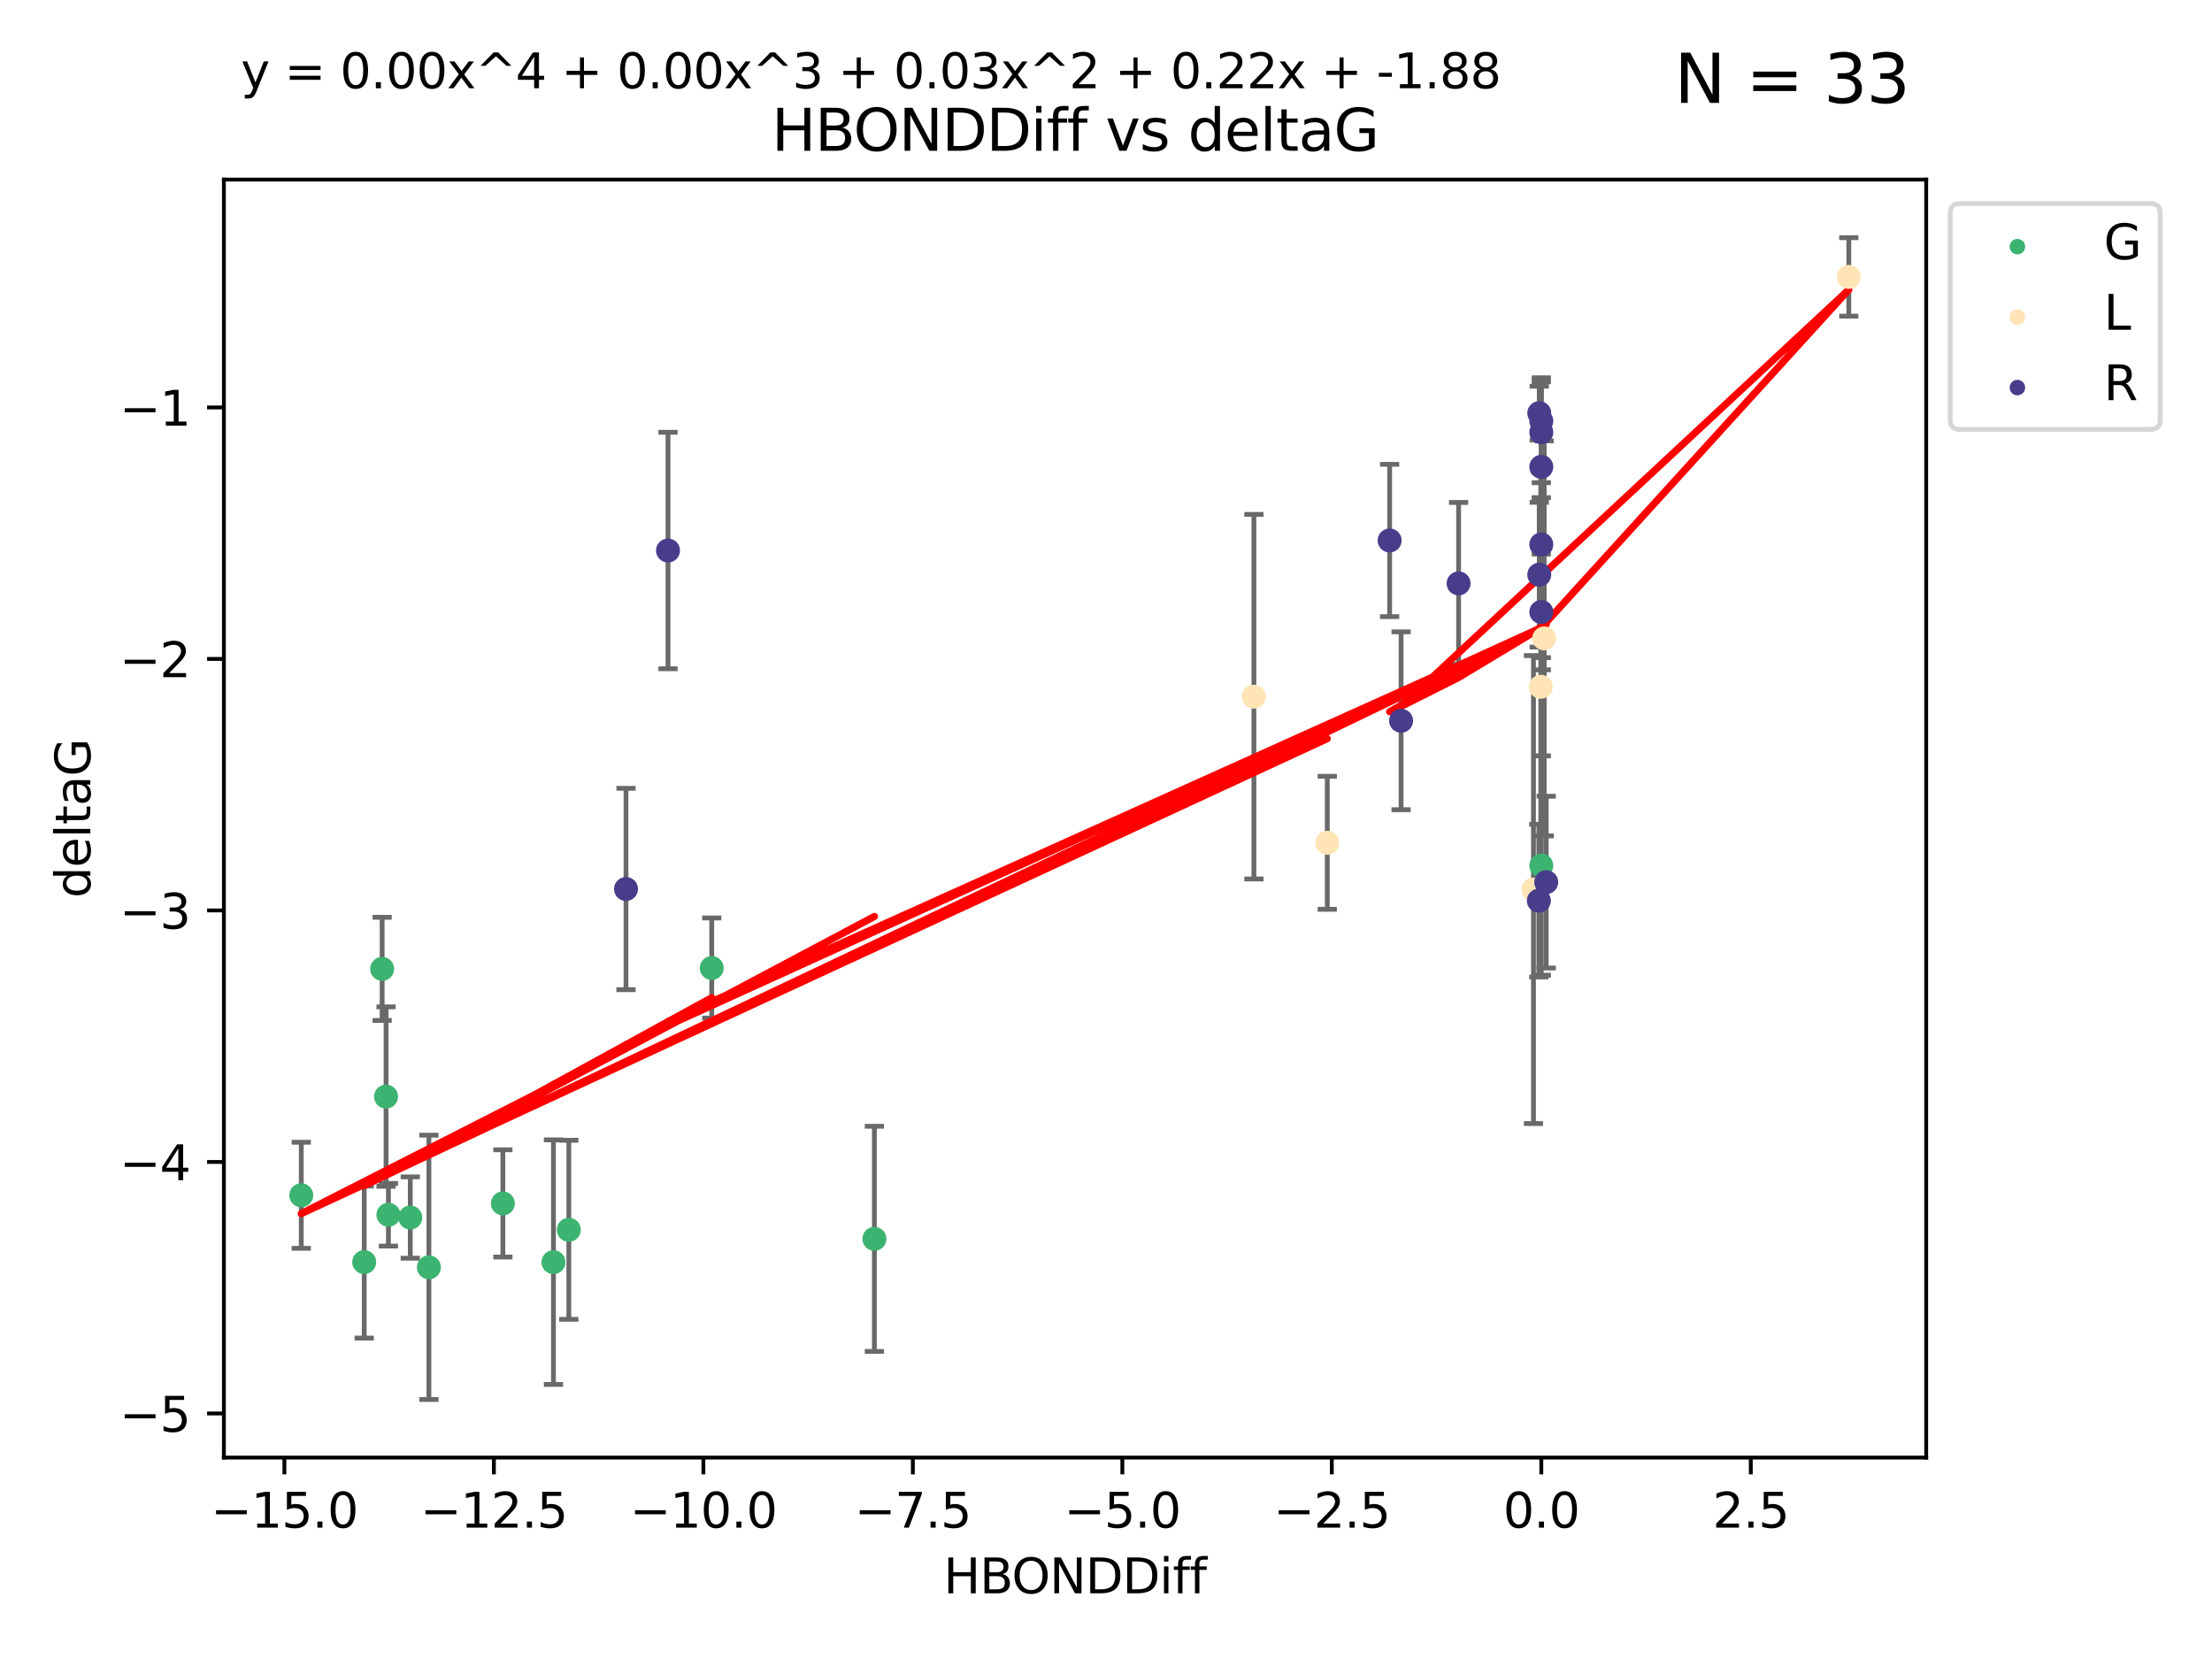 <?xml version="1.0" encoding="utf-8" standalone="no"?>
<!DOCTYPE svg PUBLIC "-//W3C//DTD SVG 1.1//EN"
  "http://www.w3.org/Graphics/SVG/1.1/DTD/svg11.dtd">
<svg xmlns:xlink="http://www.w3.org/1999/xlink" width="460.8pt" height="345.6pt" viewBox="0 0 460.8 345.6" xmlns="http://www.w3.org/2000/svg" version="1.1">
 <defs>
  <style type="text/css">*{stroke-linejoin: round; stroke-linecap: butt}</style>
 </defs>
 <g id="figure_1">
  <g id="patch_1">
   <path d="M 0 345.6 
L 460.8 345.6 
L 460.8 0 
L 0 0 
z
" style="fill: #ffffff"/>
  </g>
  <g id="axes_1">
   <g id="patch_2">
    <path d="M 46.64 303.64 
L 401.26 303.64 
L 401.26 37.411 
L 46.64 37.411 
z
" style="fill: #ffffff"/>
   </g>
   <g id="PathCollection_1">
    <defs>
     <path id="mff9789d6bd" d="M 0 1.118 
C 0.297 1.118 0.581 1 0.791 0.791 
C 1 0.581 1.118 0.297 1.118 0 
C 1.118 -0.297 1 -0.581 0.791 -0.791 
C 0.581 -1 0.297 -1.118 0 -1.118 
C -0.297 -1.118 -0.581 -1 -0.791 -0.791 
C -1 -0.581 -1.118 -0.297 -1.118 0 
C -1.118 0.297 -1 0.581 -0.791 0.791 
C -0.581 1 -0.297 1.118 0 1.118 
z
" style="stroke: #3cb371"/>
    </defs>
    <g clip-path="url(#pc84f360555)">
     <use xlink:href="#mff9789d6bd" x="104.758" y="250.694" style="fill: #3cb371; stroke: #3cb371"/>
     <use xlink:href="#mff9789d6bd" x="115.294" y="262.93" style="fill: #3cb371; stroke: #3cb371"/>
     <use xlink:href="#mff9789d6bd" x="62.759" y="248.997" style="fill: #3cb371; stroke: #3cb371"/>
     <use xlink:href="#mff9789d6bd" x="89.349" y="264.006" style="fill: #3cb371; stroke: #3cb371"/>
     <use xlink:href="#mff9789d6bd" x="182.153" y="258.074" style="fill: #3cb371; stroke: #3cb371"/>
     <use xlink:href="#mff9789d6bd" x="85.469" y="253.637" style="fill: #3cb371; stroke: #3cb371"/>
     <use xlink:href="#mff9789d6bd" x="148.268" y="201.658" style="fill: #3cb371; stroke: #3cb371"/>
     <use xlink:href="#mff9789d6bd" x="118.499" y="256.189" style="fill: #3cb371; stroke: #3cb371"/>
     <use xlink:href="#mff9789d6bd" x="80.915" y="253.055" style="fill: #3cb371; stroke: #3cb371"/>
     <use xlink:href="#mff9789d6bd" x="75.872" y="262.915" style="fill: #3cb371; stroke: #3cb371"/>
     <use xlink:href="#mff9789d6bd" x="79.606" y="201.836" style="fill: #3cb371; stroke: #3cb371"/>
     <use xlink:href="#mff9789d6bd" x="80.421" y="228.439" style="fill: #3cb371; stroke: #3cb371"/>
     <use xlink:href="#mff9789d6bd" x="321.082" y="180.303" style="fill: #3cb371; stroke: #3cb371"/>
    </g>
   </g>
   <g id="PathCollection_2">
    <defs>
     <path id="ma2d9927eee" d="M 0 1.118 
C 0.297 1.118 0.581 1 0.791 0.791 
C 1 0.581 1.118 0.297 1.118 0 
C 1.118 -0.297 1 -0.581 0.791 -0.791 
C 0.581 -1 0.297 -1.118 0 -1.118 
C -0.297 -1.118 -0.581 -1 -0.791 -0.791 
C -1 -0.581 -1.118 -0.297 -1.118 0 
C -1.118 0.297 -1 0.581 -0.791 0.791 
C -0.581 1 -0.297 1.118 0 1.118 
z
" style="stroke: #ffe4b5"/>
    </defs>
    <g clip-path="url(#pc84f360555)">
     <use xlink:href="#ma2d9927eee" x="276.494" y="175.57" style="fill: #ffe4b5; stroke: #ffe4b5"/>
     <use xlink:href="#ma2d9927eee" x="320.974" y="143.071" style="fill: #ffe4b5; stroke: #ffe4b5"/>
     <use xlink:href="#ma2d9927eee" x="261.212" y="145.132" style="fill: #ffe4b5; stroke: #ffe4b5"/>
     <use xlink:href="#ma2d9927eee" x="319.45" y="185.314" style="fill: #ffe4b5; stroke: #ffe4b5"/>
     <use xlink:href="#ma2d9927eee" x="321.686" y="132.989" style="fill: #ffe4b5; stroke: #ffe4b5"/>
     <use xlink:href="#ma2d9927eee" x="385.141" y="57.685" style="fill: #ffe4b5; stroke: #ffe4b5"/>
    </g>
   </g>
   <g id="PathCollection_3">
    <defs>
     <path id="mcc7c5a1563" d="M 0 1.118 
C 0.297 1.118 0.581 1 0.791 0.791 
C 1 0.581 1.118 0.297 1.118 0 
C 1.118 -0.297 1 -0.581 0.791 -0.791 
C 0.581 -1 0.297 -1.118 0 -1.118 
C -0.297 -1.118 -0.581 -1 -0.791 -0.791 
C -1 -0.581 -1.118 -0.297 -1.118 0 
C -1.118 0.297 -1 0.581 -0.791 0.791 
C -0.581 1 -0.297 1.118 0 1.118 
z
" style="stroke: #483d8b"/>
    </defs>
    <g clip-path="url(#pc84f360555)">
     <use xlink:href="#mcc7c5a1563" x="321.082" y="127.483" style="fill: #483d8b; stroke: #483d8b"/>
     <use xlink:href="#mcc7c5a1563" x="130.407" y="185.193" style="fill: #483d8b; stroke: #483d8b"/>
     <use xlink:href="#mcc7c5a1563" x="320.656" y="86.058" style="fill: #483d8b; stroke: #483d8b"/>
     <use xlink:href="#mcc7c5a1563" x="139.158" y="114.683" style="fill: #483d8b; stroke: #483d8b"/>
     <use xlink:href="#mcc7c5a1563" x="320.654" y="119.716" style="fill: #483d8b; stroke: #483d8b"/>
     <use xlink:href="#mcc7c5a1563" x="321.082" y="90.044" style="fill: #483d8b; stroke: #483d8b"/>
     <use xlink:href="#mcc7c5a1563" x="289.487" y="112.59" style="fill: #483d8b; stroke: #483d8b"/>
     <use xlink:href="#mcc7c5a1563" x="322.108" y="183.764" style="fill: #483d8b; stroke: #483d8b"/>
     <use xlink:href="#mcc7c5a1563" x="321.082" y="97.249" style="fill: #483d8b; stroke: #483d8b"/>
     <use xlink:href="#mcc7c5a1563" x="321.082" y="87.707" style="fill: #483d8b; stroke: #483d8b"/>
     <use xlink:href="#mcc7c5a1563" x="303.853" y="121.532" style="fill: #483d8b; stroke: #483d8b"/>
     <use xlink:href="#mcc7c5a1563" x="291.871" y="150.149" style="fill: #483d8b; stroke: #483d8b"/>
     <use xlink:href="#mcc7c5a1563" x="321.082" y="113.422" style="fill: #483d8b; stroke: #483d8b"/>
     <use xlink:href="#mcc7c5a1563" x="320.567" y="187.62" style="fill: #483d8b; stroke: #483d8b"/>
    </g>
   </g>
   <g id="matplotlib.axis_1">
    <g id="xtick_1">
     <g id="line2d_1">
      <defs>
       <path id="m50a55aa75a" d="M 0 0 
L 0 3.5 
" style="stroke: #000000; stroke-width: 0.8"/>
      </defs>
      <g>
       <use xlink:href="#m50a55aa75a" x="59.245" y="303.64" style="stroke: #000000; stroke-width: 0.8"/>
      </g>
     </g>
     <g id="text_1">
      <!-- −15.0 -->
      <g transform="translate(43.923 318.238)scale(0.1 -0.1)">
       <defs>
        <path id="DejaVuSans-2212" d="M 678 2272 
L 4684 2272 
L 4684 1741 
L 678 1741 
L 678 2272 
z
" transform="scale(0.016)"/>
        <path id="DejaVuSans-31" d="M 794 531 
L 1825 531 
L 1825 4091 
L 703 3866 
L 703 4441 
L 1819 4666 
L 2450 4666 
L 2450 531 
L 3481 531 
L 3481 0 
L 794 0 
L 794 531 
z
" transform="scale(0.016)"/>
        <path id="DejaVuSans-35" d="M 691 4666 
L 3169 4666 
L 3169 4134 
L 1269 4134 
L 1269 2991 
Q 1406 3038 1543 3061 
Q 1681 3084 1819 3084 
Q 2600 3084 3056 2656 
Q 3513 2228 3513 1497 
Q 3513 744 3044 326 
Q 2575 -91 1722 -91 
Q 1428 -91 1123 -41 
Q 819 9 494 109 
L 494 744 
Q 775 591 1075 516 
Q 1375 441 1709 441 
Q 2250 441 2565 725 
Q 2881 1009 2881 1497 
Q 2881 1984 2565 2268 
Q 2250 2553 1709 2553 
Q 1456 2553 1204 2497 
Q 953 2441 691 2322 
L 691 4666 
z
" transform="scale(0.016)"/>
        <path id="DejaVuSans-2e" d="M 684 794 
L 1344 794 
L 1344 0 
L 684 0 
L 684 794 
z
" transform="scale(0.016)"/>
        <path id="DejaVuSans-30" d="M 2034 4250 
Q 1547 4250 1301 3770 
Q 1056 3291 1056 2328 
Q 1056 1369 1301 889 
Q 1547 409 2034 409 
Q 2525 409 2770 889 
Q 3016 1369 3016 2328 
Q 3016 3291 2770 3770 
Q 2525 4250 2034 4250 
z
M 2034 4750 
Q 2819 4750 3233 4129 
Q 3647 3509 3647 2328 
Q 3647 1150 3233 529 
Q 2819 -91 2034 -91 
Q 1250 -91 836 529 
Q 422 1150 422 2328 
Q 422 3509 836 4129 
Q 1250 4750 2034 4750 
z
" transform="scale(0.016)"/>
       </defs>
       <use xlink:href="#DejaVuSans-2212"/>
       <use xlink:href="#DejaVuSans-31" x="83.789"/>
       <use xlink:href="#DejaVuSans-35" x="147.412"/>
       <use xlink:href="#DejaVuSans-2e" x="211.035"/>
       <use xlink:href="#DejaVuSans-30" x="242.822"/>
      </g>
     </g>
    </g>
    <g id="xtick_2">
     <g id="line2d_2">
      <g>
       <use xlink:href="#m50a55aa75a" x="102.885" y="303.64" style="stroke: #000000; stroke-width: 0.8"/>
      </g>
     </g>
     <g id="text_2">
      <!-- −12.5 -->
      <g transform="translate(87.562 318.238)scale(0.1 -0.1)">
       <defs>
        <path id="DejaVuSans-32" d="M 1228 531 
L 3431 531 
L 3431 0 
L 469 0 
L 469 531 
Q 828 903 1448 1529 
Q 2069 2156 2228 2338 
Q 2531 2678 2651 2914 
Q 2772 3150 2772 3378 
Q 2772 3750 2511 3984 
Q 2250 4219 1831 4219 
Q 1534 4219 1204 4116 
Q 875 4013 500 3803 
L 500 4441 
Q 881 4594 1212 4672 
Q 1544 4750 1819 4750 
Q 2544 4750 2975 4387 
Q 3406 4025 3406 3419 
Q 3406 3131 3298 2873 
Q 3191 2616 2906 2266 
Q 2828 2175 2409 1742 
Q 1991 1309 1228 531 
z
" transform="scale(0.016)"/>
       </defs>
       <use xlink:href="#DejaVuSans-2212"/>
       <use xlink:href="#DejaVuSans-31" x="83.789"/>
       <use xlink:href="#DejaVuSans-32" x="147.412"/>
       <use xlink:href="#DejaVuSans-2e" x="211.035"/>
       <use xlink:href="#DejaVuSans-35" x="242.822"/>
      </g>
     </g>
    </g>
    <g id="xtick_3">
     <g id="line2d_3">
      <g>
       <use xlink:href="#m50a55aa75a" x="146.524" y="303.64" style="stroke: #000000; stroke-width: 0.8"/>
      </g>
     </g>
     <g id="text_3">
      <!-- −10.0 -->
      <g transform="translate(131.201 318.238)scale(0.1 -0.1)">
       <use xlink:href="#DejaVuSans-2212"/>
       <use xlink:href="#DejaVuSans-31" x="83.789"/>
       <use xlink:href="#DejaVuSans-30" x="147.412"/>
       <use xlink:href="#DejaVuSans-2e" x="211.035"/>
       <use xlink:href="#DejaVuSans-30" x="242.822"/>
      </g>
     </g>
    </g>
    <g id="xtick_4">
     <g id="line2d_4">
      <g>
       <use xlink:href="#m50a55aa75a" x="190.163" y="303.64" style="stroke: #000000; stroke-width: 0.8"/>
      </g>
     </g>
     <g id="text_4">
      <!-- −7.5 -->
      <g transform="translate(178.022 318.238)scale(0.1 -0.1)">
       <defs>
        <path id="DejaVuSans-37" d="M 525 4666 
L 3525 4666 
L 3525 4397 
L 1831 0 
L 1172 0 
L 2766 4134 
L 525 4134 
L 525 4666 
z
" transform="scale(0.016)"/>
       </defs>
       <use xlink:href="#DejaVuSans-2212"/>
       <use xlink:href="#DejaVuSans-37" x="83.789"/>
       <use xlink:href="#DejaVuSans-2e" x="147.412"/>
       <use xlink:href="#DejaVuSans-35" x="179.199"/>
      </g>
     </g>
    </g>
    <g id="xtick_5">
     <g id="line2d_5">
      <g>
       <use xlink:href="#m50a55aa75a" x="233.803" y="303.64" style="stroke: #000000; stroke-width: 0.8"/>
      </g>
     </g>
     <g id="text_5">
      <!-- −5.0 -->
      <g transform="translate(221.662 318.238)scale(0.1 -0.1)">
       <use xlink:href="#DejaVuSans-2212"/>
       <use xlink:href="#DejaVuSans-35" x="83.789"/>
       <use xlink:href="#DejaVuSans-2e" x="147.412"/>
       <use xlink:href="#DejaVuSans-30" x="179.199"/>
      </g>
     </g>
    </g>
    <g id="xtick_6">
     <g id="line2d_6">
      <g>
       <use xlink:href="#m50a55aa75a" x="277.442" y="303.64" style="stroke: #000000; stroke-width: 0.8"/>
      </g>
     </g>
     <g id="text_6">
      <!-- −2.5 -->
      <g transform="translate(265.301 318.238)scale(0.1 -0.1)">
       <use xlink:href="#DejaVuSans-2212"/>
       <use xlink:href="#DejaVuSans-32" x="83.789"/>
       <use xlink:href="#DejaVuSans-2e" x="147.412"/>
       <use xlink:href="#DejaVuSans-35" x="179.199"/>
      </g>
     </g>
    </g>
    <g id="xtick_7">
     <g id="line2d_7">
      <g>
       <use xlink:href="#m50a55aa75a" x="321.082" y="303.64" style="stroke: #000000; stroke-width: 0.8"/>
      </g>
     </g>
     <g id="text_7">
      <!-- 0.0 -->
      <g transform="translate(313.13 318.238)scale(0.1 -0.1)">
       <use xlink:href="#DejaVuSans-30"/>
       <use xlink:href="#DejaVuSans-2e" x="63.623"/>
       <use xlink:href="#DejaVuSans-30" x="95.41"/>
      </g>
     </g>
    </g>
    <g id="xtick_8">
     <g id="line2d_8">
      <g>
       <use xlink:href="#m50a55aa75a" x="364.721" y="303.64" style="stroke: #000000; stroke-width: 0.8"/>
      </g>
     </g>
     <g id="text_8">
      <!-- 2.5 -->
      <g transform="translate(356.77 318.238)scale(0.1 -0.1)">
       <use xlink:href="#DejaVuSans-32"/>
       <use xlink:href="#DejaVuSans-2e" x="63.623"/>
       <use xlink:href="#DejaVuSans-35" x="95.41"/>
      </g>
     </g>
    </g>
    <g id="text_9">
     <!-- HBONDDiff -->
     <g transform="translate(196.561 331.917)scale(0.1 -0.1)">
      <defs>
       <path id="DejaVuSans-48" d="M 628 4666 
L 1259 4666 
L 1259 2753 
L 3553 2753 
L 3553 4666 
L 4184 4666 
L 4184 0 
L 3553 0 
L 3553 2222 
L 1259 2222 
L 1259 0 
L 628 0 
L 628 4666 
z
" transform="scale(0.016)"/>
       <path id="DejaVuSans-42" d="M 1259 2228 
L 1259 519 
L 2272 519 
Q 2781 519 3026 730 
Q 3272 941 3272 1375 
Q 3272 1813 3026 2020 
Q 2781 2228 2272 2228 
L 1259 2228 
z
M 1259 4147 
L 1259 2741 
L 2194 2741 
Q 2656 2741 2882 2914 
Q 3109 3088 3109 3444 
Q 3109 3797 2882 3972 
Q 2656 4147 2194 4147 
L 1259 4147 
z
M 628 4666 
L 2241 4666 
Q 2963 4666 3353 4366 
Q 3744 4066 3744 3513 
Q 3744 3084 3544 2831 
Q 3344 2578 2956 2516 
Q 3422 2416 3680 2098 
Q 3938 1781 3938 1306 
Q 3938 681 3513 340 
Q 3088 0 2303 0 
L 628 0 
L 628 4666 
z
" transform="scale(0.016)"/>
       <path id="DejaVuSans-4f" d="M 2522 4238 
Q 1834 4238 1429 3725 
Q 1025 3213 1025 2328 
Q 1025 1447 1429 934 
Q 1834 422 2522 422 
Q 3209 422 3611 934 
Q 4013 1447 4013 2328 
Q 4013 3213 3611 3725 
Q 3209 4238 2522 4238 
z
M 2522 4750 
Q 3503 4750 4090 4092 
Q 4678 3434 4678 2328 
Q 4678 1225 4090 567 
Q 3503 -91 2522 -91 
Q 1538 -91 948 565 
Q 359 1222 359 2328 
Q 359 3434 948 4092 
Q 1538 4750 2522 4750 
z
" transform="scale(0.016)"/>
       <path id="DejaVuSans-4e" d="M 628 4666 
L 1478 4666 
L 3547 763 
L 3547 4666 
L 4159 4666 
L 4159 0 
L 3309 0 
L 1241 3903 
L 1241 0 
L 628 0 
L 628 4666 
z
" transform="scale(0.016)"/>
       <path id="DejaVuSans-44" d="M 1259 4147 
L 1259 519 
L 2022 519 
Q 2988 519 3436 956 
Q 3884 1394 3884 2338 
Q 3884 3275 3436 3711 
Q 2988 4147 2022 4147 
L 1259 4147 
z
M 628 4666 
L 1925 4666 
Q 3281 4666 3915 4102 
Q 4550 3538 4550 2338 
Q 4550 1131 3912 565 
Q 3275 0 1925 0 
L 628 0 
L 628 4666 
z
" transform="scale(0.016)"/>
       <path id="DejaVuSans-69" d="M 603 3500 
L 1178 3500 
L 1178 0 
L 603 0 
L 603 3500 
z
M 603 4863 
L 1178 4863 
L 1178 4134 
L 603 4134 
L 603 4863 
z
" transform="scale(0.016)"/>
       <path id="DejaVuSans-66" d="M 2375 4863 
L 2375 4384 
L 1825 4384 
Q 1516 4384 1395 4259 
Q 1275 4134 1275 3809 
L 1275 3500 
L 2222 3500 
L 2222 3053 
L 1275 3053 
L 1275 0 
L 697 0 
L 697 3053 
L 147 3053 
L 147 3500 
L 697 3500 
L 697 3744 
Q 697 4328 969 4595 
Q 1241 4863 1831 4863 
L 2375 4863 
z
" transform="scale(0.016)"/>
      </defs>
      <use xlink:href="#DejaVuSans-48"/>
      <use xlink:href="#DejaVuSans-42" x="75.195"/>
      <use xlink:href="#DejaVuSans-4f" x="142.049"/>
      <use xlink:href="#DejaVuSans-4e" x="220.76"/>
      <use xlink:href="#DejaVuSans-44" x="295.564"/>
      <use xlink:href="#DejaVuSans-44" x="372.566"/>
      <use xlink:href="#DejaVuSans-69" x="449.568"/>
      <use xlink:href="#DejaVuSans-66" x="477.352"/>
      <use xlink:href="#DejaVuSans-66" x="512.557"/>
     </g>
    </g>
   </g>
   <g id="matplotlib.axis_2">
    <g id="ytick_1">
     <g id="line2d_9">
      <defs>
       <path id="mca0202d9c2" d="M 0 0 
L -3.5 0 
" style="stroke: #000000; stroke-width: 0.8"/>
      </defs>
      <g>
       <use xlink:href="#mca0202d9c2" x="46.64" y="294.452" style="stroke: #000000; stroke-width: 0.8"/>
      </g>
     </g>
     <g id="text_10">
      <!-- −5 -->
      <g transform="translate(24.898 298.251)scale(0.1 -0.1)">
       <use xlink:href="#DejaVuSans-2212"/>
       <use xlink:href="#DejaVuSans-35" x="83.789"/>
      </g>
     </g>
    </g>
    <g id="ytick_2">
     <g id="line2d_10">
      <g>
       <use xlink:href="#mca0202d9c2" x="46.64" y="242.057" style="stroke: #000000; stroke-width: 0.8"/>
      </g>
     </g>
     <g id="text_11">
      <!-- −4 -->
      <g transform="translate(24.898 245.857)scale(0.1 -0.1)">
       <defs>
        <path id="DejaVuSans-34" d="M 2419 4116 
L 825 1625 
L 2419 1625 
L 2419 4116 
z
M 2253 4666 
L 3047 4666 
L 3047 1625 
L 3713 1625 
L 3713 1100 
L 3047 1100 
L 3047 0 
L 2419 0 
L 2419 1100 
L 313 1100 
L 313 1709 
L 2253 4666 
z
" transform="scale(0.016)"/>
       </defs>
       <use xlink:href="#DejaVuSans-2212"/>
       <use xlink:href="#DejaVuSans-34" x="83.789"/>
      </g>
     </g>
    </g>
    <g id="ytick_3">
     <g id="line2d_11">
      <g>
       <use xlink:href="#mca0202d9c2" x="46.64" y="189.663" style="stroke: #000000; stroke-width: 0.8"/>
      </g>
     </g>
     <g id="text_12">
      <!-- −3 -->
      <g transform="translate(24.898 193.462)scale(0.1 -0.1)">
       <defs>
        <path id="DejaVuSans-33" d="M 2597 2516 
Q 3050 2419 3304 2112 
Q 3559 1806 3559 1356 
Q 3559 666 3084 287 
Q 2609 -91 1734 -91 
Q 1441 -91 1130 -33 
Q 819 25 488 141 
L 488 750 
Q 750 597 1062 519 
Q 1375 441 1716 441 
Q 2309 441 2620 675 
Q 2931 909 2931 1356 
Q 2931 1769 2642 2001 
Q 2353 2234 1838 2234 
L 1294 2234 
L 1294 2753 
L 1863 2753 
Q 2328 2753 2575 2939 
Q 2822 3125 2822 3475 
Q 2822 3834 2567 4026 
Q 2313 4219 1838 4219 
Q 1578 4219 1281 4162 
Q 984 4106 628 3988 
L 628 4550 
Q 988 4650 1302 4700 
Q 1616 4750 1894 4750 
Q 2613 4750 3031 4423 
Q 3450 4097 3450 3541 
Q 3450 3153 3228 2886 
Q 3006 2619 2597 2516 
z
" transform="scale(0.016)"/>
       </defs>
       <use xlink:href="#DejaVuSans-2212"/>
       <use xlink:href="#DejaVuSans-33" x="83.789"/>
      </g>
     </g>
    </g>
    <g id="ytick_4">
     <g id="line2d_12">
      <g>
       <use xlink:href="#mca0202d9c2" x="46.64" y="137.269" style="stroke: #000000; stroke-width: 0.8"/>
      </g>
     </g>
     <g id="text_13">
      <!-- −2 -->
      <g transform="translate(24.898 141.068)scale(0.1 -0.1)">
       <use xlink:href="#DejaVuSans-2212"/>
       <use xlink:href="#DejaVuSans-32" x="83.789"/>
      </g>
     </g>
    </g>
    <g id="ytick_5">
     <g id="line2d_13">
      <g>
       <use xlink:href="#mca0202d9c2" x="46.64" y="84.875" style="stroke: #000000; stroke-width: 0.8"/>
      </g>
     </g>
     <g id="text_14">
      <!-- −1 -->
      <g transform="translate(24.898 88.674)scale(0.1 -0.1)">
       <use xlink:href="#DejaVuSans-2212"/>
       <use xlink:href="#DejaVuSans-31" x="83.789"/>
      </g>
     </g>
    </g>
    <g id="text_15">
     <!-- deltaG -->
     <g transform="translate(18.818 187.064)rotate(-90)scale(0.1 -0.1)">
      <defs>
       <path id="DejaVuSans-64" d="M 2906 2969 
L 2906 4863 
L 3481 4863 
L 3481 0 
L 2906 0 
L 2906 525 
Q 2725 213 2448 61 
Q 2172 -91 1784 -91 
Q 1150 -91 751 415 
Q 353 922 353 1747 
Q 353 2572 751 3078 
Q 1150 3584 1784 3584 
Q 2172 3584 2448 3432 
Q 2725 3281 2906 2969 
z
M 947 1747 
Q 947 1113 1208 752 
Q 1469 391 1925 391 
Q 2381 391 2643 752 
Q 2906 1113 2906 1747 
Q 2906 2381 2643 2742 
Q 2381 3103 1925 3103 
Q 1469 3103 1208 2742 
Q 947 2381 947 1747 
z
" transform="scale(0.016)"/>
       <path id="DejaVuSans-65" d="M 3597 1894 
L 3597 1613 
L 953 1613 
Q 991 1019 1311 708 
Q 1631 397 2203 397 
Q 2534 397 2845 478 
Q 3156 559 3463 722 
L 3463 178 
Q 3153 47 2828 -22 
Q 2503 -91 2169 -91 
Q 1331 -91 842 396 
Q 353 884 353 1716 
Q 353 2575 817 3079 
Q 1281 3584 2069 3584 
Q 2775 3584 3186 3129 
Q 3597 2675 3597 1894 
z
M 3022 2063 
Q 3016 2534 2758 2815 
Q 2500 3097 2075 3097 
Q 1594 3097 1305 2825 
Q 1016 2553 972 2059 
L 3022 2063 
z
" transform="scale(0.016)"/>
       <path id="DejaVuSans-6c" d="M 603 4863 
L 1178 4863 
L 1178 0 
L 603 0 
L 603 4863 
z
" transform="scale(0.016)"/>
       <path id="DejaVuSans-74" d="M 1172 4494 
L 1172 3500 
L 2356 3500 
L 2356 3053 
L 1172 3053 
L 1172 1153 
Q 1172 725 1289 603 
Q 1406 481 1766 481 
L 2356 481 
L 2356 0 
L 1766 0 
Q 1100 0 847 248 
Q 594 497 594 1153 
L 594 3053 
L 172 3053 
L 172 3500 
L 594 3500 
L 594 4494 
L 1172 4494 
z
" transform="scale(0.016)"/>
       <path id="DejaVuSans-61" d="M 2194 1759 
Q 1497 1759 1228 1600 
Q 959 1441 959 1056 
Q 959 750 1161 570 
Q 1363 391 1709 391 
Q 2188 391 2477 730 
Q 2766 1069 2766 1631 
L 2766 1759 
L 2194 1759 
z
M 3341 1997 
L 3341 0 
L 2766 0 
L 2766 531 
Q 2569 213 2275 61 
Q 1981 -91 1556 -91 
Q 1019 -91 701 211 
Q 384 513 384 1019 
Q 384 1609 779 1909 
Q 1175 2209 1959 2209 
L 2766 2209 
L 2766 2266 
Q 2766 2663 2505 2880 
Q 2244 3097 1772 3097 
Q 1472 3097 1187 3025 
Q 903 2953 641 2809 
L 641 3341 
Q 956 3463 1253 3523 
Q 1550 3584 1831 3584 
Q 2591 3584 2966 3190 
Q 3341 2797 3341 1997 
z
" transform="scale(0.016)"/>
       <path id="DejaVuSans-47" d="M 3809 666 
L 3809 1919 
L 2778 1919 
L 2778 2438 
L 4434 2438 
L 4434 434 
Q 4069 175 3628 42 
Q 3188 -91 2688 -91 
Q 1594 -91 976 548 
Q 359 1188 359 2328 
Q 359 3472 976 4111 
Q 1594 4750 2688 4750 
Q 3144 4750 3555 4637 
Q 3966 4525 4313 4306 
L 4313 3634 
Q 3963 3931 3569 4081 
Q 3175 4231 2741 4231 
Q 1884 4231 1454 3753 
Q 1025 3275 1025 2328 
Q 1025 1384 1454 906 
Q 1884 428 2741 428 
Q 3075 428 3337 486 
Q 3600 544 3809 666 
z
" transform="scale(0.016)"/>
      </defs>
      <use xlink:href="#DejaVuSans-64"/>
      <use xlink:href="#DejaVuSans-65" x="63.477"/>
      <use xlink:href="#DejaVuSans-6c" x="125"/>
      <use xlink:href="#DejaVuSans-74" x="152.783"/>
      <use xlink:href="#DejaVuSans-61" x="191.992"/>
      <use xlink:href="#DejaVuSans-47" x="253.271"/>
     </g>
    </g>
   </g>
   <g id="LineCollection_1">
    <path d="M 104.758 261.865 
L 104.758 239.523 
" clip-path="url(#pc84f360555)" style="fill: none; stroke: #696969"/>
    <path d="M 115.294 288.405 
L 115.294 237.455 
" clip-path="url(#pc84f360555)" style="fill: none; stroke: #696969"/>
    <path d="M 62.759 260.044 
L 62.759 237.949 
" clip-path="url(#pc84f360555)" style="fill: none; stroke: #696969"/>
    <path d="M 89.349 291.539 
L 89.349 236.473 
" clip-path="url(#pc84f360555)" style="fill: none; stroke: #696969"/>
    <path d="M 182.153 281.527 
L 182.153 234.621 
" clip-path="url(#pc84f360555)" style="fill: none; stroke: #696969"/>
    <path d="M 85.469 262.109 
L 85.469 245.165 
" clip-path="url(#pc84f360555)" style="fill: none; stroke: #696969"/>
    <path d="M 148.268 212.091 
L 148.268 191.226 
" clip-path="url(#pc84f360555)" style="fill: none; stroke: #696969"/>
    <path d="M 118.499 274.839 
L 118.499 237.54 
" clip-path="url(#pc84f360555)" style="fill: none; stroke: #696969"/>
    <path d="M 80.915 259.579 
L 80.915 246.532 
" clip-path="url(#pc84f360555)" style="fill: none; stroke: #696969"/>
    <path d="M 75.872 278.743 
L 75.872 247.087 
" clip-path="url(#pc84f360555)" style="fill: none; stroke: #696969"/>
    <path d="M 79.606 212.583 
L 79.606 191.089 
" clip-path="url(#pc84f360555)" style="fill: none; stroke: #696969"/>
    <path d="M 80.421 247.124 
L 80.421 209.753 
" clip-path="url(#pc84f360555)" style="fill: none; stroke: #696969"/>
    <path d="M 321.082 203.148 
L 321.082 157.457 
" clip-path="url(#pc84f360555)" style="fill: none; stroke: #696969"/>
   </g>
   <g id="line2d_14">
    <defs>
     <path id="mba4615a02d" d="M 2 0 
L -2 -0 
" style="stroke: #696969"/>
    </defs>
    <g clip-path="url(#pc84f360555)">
     <use xlink:href="#mba4615a02d" x="104.758" y="261.865" style="fill: #696969; stroke: #696969"/>
     <use xlink:href="#mba4615a02d" x="115.294" y="288.405" style="fill: #696969; stroke: #696969"/>
     <use xlink:href="#mba4615a02d" x="62.759" y="260.044" style="fill: #696969; stroke: #696969"/>
     <use xlink:href="#mba4615a02d" x="89.349" y="291.539" style="fill: #696969; stroke: #696969"/>
     <use xlink:href="#mba4615a02d" x="182.153" y="281.527" style="fill: #696969; stroke: #696969"/>
     <use xlink:href="#mba4615a02d" x="85.469" y="262.109" style="fill: #696969; stroke: #696969"/>
     <use xlink:href="#mba4615a02d" x="148.268" y="212.091" style="fill: #696969; stroke: #696969"/>
     <use xlink:href="#mba4615a02d" x="118.499" y="274.839" style="fill: #696969; stroke: #696969"/>
     <use xlink:href="#mba4615a02d" x="80.915" y="259.579" style="fill: #696969; stroke: #696969"/>
     <use xlink:href="#mba4615a02d" x="75.872" y="278.743" style="fill: #696969; stroke: #696969"/>
     <use xlink:href="#mba4615a02d" x="79.606" y="212.583" style="fill: #696969; stroke: #696969"/>
     <use xlink:href="#mba4615a02d" x="80.421" y="247.124" style="fill: #696969; stroke: #696969"/>
     <use xlink:href="#mba4615a02d" x="321.082" y="203.148" style="fill: #696969; stroke: #696969"/>
    </g>
   </g>
   <g id="line2d_15">
    <g clip-path="url(#pc84f360555)">
     <use xlink:href="#mba4615a02d" x="104.758" y="239.523" style="fill: #696969; stroke: #696969"/>
     <use xlink:href="#mba4615a02d" x="115.294" y="237.455" style="fill: #696969; stroke: #696969"/>
     <use xlink:href="#mba4615a02d" x="62.759" y="237.949" style="fill: #696969; stroke: #696969"/>
     <use xlink:href="#mba4615a02d" x="89.349" y="236.473" style="fill: #696969; stroke: #696969"/>
     <use xlink:href="#mba4615a02d" x="182.153" y="234.621" style="fill: #696969; stroke: #696969"/>
     <use xlink:href="#mba4615a02d" x="85.469" y="245.165" style="fill: #696969; stroke: #696969"/>
     <use xlink:href="#mba4615a02d" x="148.268" y="191.226" style="fill: #696969; stroke: #696969"/>
     <use xlink:href="#mba4615a02d" x="118.499" y="237.54" style="fill: #696969; stroke: #696969"/>
     <use xlink:href="#mba4615a02d" x="80.915" y="246.532" style="fill: #696969; stroke: #696969"/>
     <use xlink:href="#mba4615a02d" x="75.872" y="247.087" style="fill: #696969; stroke: #696969"/>
     <use xlink:href="#mba4615a02d" x="79.606" y="191.089" style="fill: #696969; stroke: #696969"/>
     <use xlink:href="#mba4615a02d" x="80.421" y="209.753" style="fill: #696969; stroke: #696969"/>
     <use xlink:href="#mba4615a02d" x="321.082" y="157.457" style="fill: #696969; stroke: #696969"/>
    </g>
   </g>
   <g id="LineCollection_2">
    <path d="M 276.494 189.421 
L 276.494 161.719 
" clip-path="url(#pc84f360555)" style="fill: none; stroke: #696969"/>
    <path d="M 320.974 187.786 
L 320.974 98.355 
" clip-path="url(#pc84f360555)" style="fill: none; stroke: #696969"/>
    <path d="M 261.212 183.102 
L 261.212 107.161 
" clip-path="url(#pc84f360555)" style="fill: none; stroke: #696969"/>
    <path d="M 319.45 234.06 
L 319.45 136.568 
" clip-path="url(#pc84f360555)" style="fill: none; stroke: #696969"/>
    <path d="M 321.686 174.133 
L 321.686 91.846 
" clip-path="url(#pc84f360555)" style="fill: none; stroke: #696969"/>
    <path d="M 385.141 65.858 
L 385.141 49.513 
" clip-path="url(#pc84f360555)" style="fill: none; stroke: #696969"/>
   </g>
   <g id="line2d_16">
    <g clip-path="url(#pc84f360555)">
     <use xlink:href="#mba4615a02d" x="276.494" y="189.421" style="fill: #696969; stroke: #696969"/>
     <use xlink:href="#mba4615a02d" x="320.974" y="187.786" style="fill: #696969; stroke: #696969"/>
     <use xlink:href="#mba4615a02d" x="261.212" y="183.102" style="fill: #696969; stroke: #696969"/>
     <use xlink:href="#mba4615a02d" x="319.45" y="234.06" style="fill: #696969; stroke: #696969"/>
     <use xlink:href="#mba4615a02d" x="321.686" y="174.133" style="fill: #696969; stroke: #696969"/>
     <use xlink:href="#mba4615a02d" x="385.141" y="65.858" style="fill: #696969; stroke: #696969"/>
    </g>
   </g>
   <g id="line2d_17">
    <g clip-path="url(#pc84f360555)">
     <use xlink:href="#mba4615a02d" x="276.494" y="161.719" style="fill: #696969; stroke: #696969"/>
     <use xlink:href="#mba4615a02d" x="320.974" y="98.355" style="fill: #696969; stroke: #696969"/>
     <use xlink:href="#mba4615a02d" x="261.212" y="107.161" style="fill: #696969; stroke: #696969"/>
     <use xlink:href="#mba4615a02d" x="319.45" y="136.568" style="fill: #696969; stroke: #696969"/>
     <use xlink:href="#mba4615a02d" x="321.686" y="91.846" style="fill: #696969; stroke: #696969"/>
     <use xlink:href="#mba4615a02d" x="385.141" y="49.513" style="fill: #696969; stroke: #696969"/>
    </g>
   </g>
   <g id="LineCollection_3">
    <path d="M 321.082 139.54 
L 321.082 115.425 
" clip-path="url(#pc84f360555)" style="fill: none; stroke: #696969"/>
    <path d="M 130.407 206.167 
L 130.407 164.219 
" clip-path="url(#pc84f360555)" style="fill: none; stroke: #696969"/>
    <path d="M 320.656 91.664 
L 320.656 80.453 
" clip-path="url(#pc84f360555)" style="fill: none; stroke: #696969"/>
    <path d="M 139.158 139.317 
L 139.158 90.049 
" clip-path="url(#pc84f360555)" style="fill: none; stroke: #696969"/>
    <path d="M 320.654 134.791 
L 320.654 104.641 
" clip-path="url(#pc84f360555)" style="fill: none; stroke: #696969"/>
    <path d="M 321.082 100.554 
L 321.082 79.535 
" clip-path="url(#pc84f360555)" style="fill: none; stroke: #696969"/>
    <path d="M 289.487 128.453 
L 289.487 96.726 
" clip-path="url(#pc84f360555)" style="fill: none; stroke: #696969"/>
    <path d="M 322.108 201.654 
L 322.108 165.873 
" clip-path="url(#pc84f360555)" style="fill: none; stroke: #696969"/>
    <path d="M 321.082 103.664 
L 321.082 90.834 
" clip-path="url(#pc84f360555)" style="fill: none; stroke: #696969"/>
    <path d="M 321.082 96.711 
L 321.082 78.702 
" clip-path="url(#pc84f360555)" style="fill: none; stroke: #696969"/>
    <path d="M 303.853 138.393 
L 303.853 104.671 
" clip-path="url(#pc84f360555)" style="fill: none; stroke: #696969"/>
    <path d="M 291.871 168.678 
L 291.871 131.62 
" clip-path="url(#pc84f360555)" style="fill: none; stroke: #696969"/>
    <path d="M 321.082 136.996 
L 321.082 89.848 
" clip-path="url(#pc84f360555)" style="fill: none; stroke: #696969"/>
    <path d="M 320.567 203.521 
L 320.567 171.72 
" clip-path="url(#pc84f360555)" style="fill: none; stroke: #696969"/>
   </g>
   <g id="line2d_18">
    <g clip-path="url(#pc84f360555)">
     <use xlink:href="#mba4615a02d" x="321.082" y="139.54" style="fill: #696969; stroke: #696969"/>
     <use xlink:href="#mba4615a02d" x="130.407" y="206.167" style="fill: #696969; stroke: #696969"/>
     <use xlink:href="#mba4615a02d" x="320.656" y="91.664" style="fill: #696969; stroke: #696969"/>
     <use xlink:href="#mba4615a02d" x="139.158" y="139.317" style="fill: #696969; stroke: #696969"/>
     <use xlink:href="#mba4615a02d" x="320.654" y="134.791" style="fill: #696969; stroke: #696969"/>
     <use xlink:href="#mba4615a02d" x="321.082" y="100.554" style="fill: #696969; stroke: #696969"/>
     <use xlink:href="#mba4615a02d" x="289.487" y="128.453" style="fill: #696969; stroke: #696969"/>
     <use xlink:href="#mba4615a02d" x="322.108" y="201.654" style="fill: #696969; stroke: #696969"/>
     <use xlink:href="#mba4615a02d" x="321.082" y="103.664" style="fill: #696969; stroke: #696969"/>
     <use xlink:href="#mba4615a02d" x="321.082" y="96.711" style="fill: #696969; stroke: #696969"/>
     <use xlink:href="#mba4615a02d" x="303.853" y="138.393" style="fill: #696969; stroke: #696969"/>
     <use xlink:href="#mba4615a02d" x="291.871" y="168.678" style="fill: #696969; stroke: #696969"/>
     <use xlink:href="#mba4615a02d" x="321.082" y="136.996" style="fill: #696969; stroke: #696969"/>
     <use xlink:href="#mba4615a02d" x="320.567" y="203.521" style="fill: #696969; stroke: #696969"/>
    </g>
   </g>
   <g id="line2d_19">
    <g clip-path="url(#pc84f360555)">
     <use xlink:href="#mba4615a02d" x="321.082" y="115.425" style="fill: #696969; stroke: #696969"/>
     <use xlink:href="#mba4615a02d" x="130.407" y="164.219" style="fill: #696969; stroke: #696969"/>
     <use xlink:href="#mba4615a02d" x="320.656" y="80.453" style="fill: #696969; stroke: #696969"/>
     <use xlink:href="#mba4615a02d" x="139.158" y="90.049" style="fill: #696969; stroke: #696969"/>
     <use xlink:href="#mba4615a02d" x="320.654" y="104.641" style="fill: #696969; stroke: #696969"/>
     <use xlink:href="#mba4615a02d" x="321.082" y="79.535" style="fill: #696969; stroke: #696969"/>
     <use xlink:href="#mba4615a02d" x="289.487" y="96.726" style="fill: #696969; stroke: #696969"/>
     <use xlink:href="#mba4615a02d" x="322.108" y="165.873" style="fill: #696969; stroke: #696969"/>
     <use xlink:href="#mba4615a02d" x="321.082" y="90.834" style="fill: #696969; stroke: #696969"/>
     <use xlink:href="#mba4615a02d" x="321.082" y="78.702" style="fill: #696969; stroke: #696969"/>
     <use xlink:href="#mba4615a02d" x="303.853" y="104.671" style="fill: #696969; stroke: #696969"/>
     <use xlink:href="#mba4615a02d" x="291.871" y="131.62" style="fill: #696969; stroke: #696969"/>
     <use xlink:href="#mba4615a02d" x="321.082" y="89.848" style="fill: #696969; stroke: #696969"/>
     <use xlink:href="#mba4615a02d" x="320.567" y="171.72" style="fill: #696969; stroke: #696969"/>
    </g>
   </g>
   <g id="line2d_20">
    <path d="M 104.758 231.932 
L 115.294 226.057 
L 62.759 252.823 
L 276.494 153.873 
L 89.349 240.254 
L 182.153 190.917 
L 85.469 242.262 
L 148.268 207.837 
L 118.499 224.259 
L 80.915 244.557 
L 75.872 247.008 
L 79.606 245.203 
L 320.974 130.831 
L 80.421 244.802 
L 261.212 159.832 
L 319.45 131.846 
L 321.082 130.758 
L 130.407 217.596 
L 320.656 131.044 
L 139.158 212.764 
L 320.654 131.045 
L 321.082 130.758 
L 321.082 130.758 
L 289.487 148.262 
L 322.108 130.06 
L 321.082 130.758 
L 321.686 130.349 
L 321.082 130.758 
L 303.853 141.138 
L 291.871 147.156 
L 385.141 60.344 
L 321.082 130.758 
L 320.567 131.104 
" clip-path="url(#pc84f360555)" style="fill: none; stroke: #ff0000; stroke-width: 1.5; stroke-linecap: square"/>
   </g>
   <g id="line2d_21">
    <defs>
     <path id="m02d2aea8f8" d="M 0 2 
C 0.53 2 1.039 1.789 1.414 1.414 
C 1.789 1.039 2 0.53 2 0 
C 2 -0.53 1.789 -1.039 1.414 -1.414 
C 1.039 -1.789 0.53 -2 0 -2 
C -0.53 -2 -1.039 -1.789 -1.414 -1.414 
C -1.789 -1.039 -2 -0.53 -2 0 
C -2 0.53 -1.789 1.039 -1.414 1.414 
C -1.039 1.789 -0.53 2 0 2 
z
" style="stroke: #3cb371"/>
    </defs>
    <g clip-path="url(#pc84f360555)">
     <use xlink:href="#m02d2aea8f8" x="104.758" y="250.694" style="fill: #3cb371; stroke: #3cb371"/>
     <use xlink:href="#m02d2aea8f8" x="115.294" y="262.93" style="fill: #3cb371; stroke: #3cb371"/>
     <use xlink:href="#m02d2aea8f8" x="62.759" y="248.997" style="fill: #3cb371; stroke: #3cb371"/>
     <use xlink:href="#m02d2aea8f8" x="89.349" y="264.006" style="fill: #3cb371; stroke: #3cb371"/>
     <use xlink:href="#m02d2aea8f8" x="182.153" y="258.074" style="fill: #3cb371; stroke: #3cb371"/>
     <use xlink:href="#m02d2aea8f8" x="85.469" y="253.637" style="fill: #3cb371; stroke: #3cb371"/>
     <use xlink:href="#m02d2aea8f8" x="148.268" y="201.658" style="fill: #3cb371; stroke: #3cb371"/>
     <use xlink:href="#m02d2aea8f8" x="118.499" y="256.189" style="fill: #3cb371; stroke: #3cb371"/>
     <use xlink:href="#m02d2aea8f8" x="80.915" y="253.055" style="fill: #3cb371; stroke: #3cb371"/>
     <use xlink:href="#m02d2aea8f8" x="75.872" y="262.915" style="fill: #3cb371; stroke: #3cb371"/>
     <use xlink:href="#m02d2aea8f8" x="79.606" y="201.836" style="fill: #3cb371; stroke: #3cb371"/>
     <use xlink:href="#m02d2aea8f8" x="80.421" y="228.439" style="fill: #3cb371; stroke: #3cb371"/>
     <use xlink:href="#m02d2aea8f8" x="321.082" y="180.303" style="fill: #3cb371; stroke: #3cb371"/>
    </g>
   </g>
   <g id="line2d_22">
    <defs>
     <path id="m050cb0edd3" d="M 0 2 
C 0.53 2 1.039 1.789 1.414 1.414 
C 1.789 1.039 2 0.53 2 0 
C 2 -0.53 1.789 -1.039 1.414 -1.414 
C 1.039 -1.789 0.53 -2 0 -2 
C -0.53 -2 -1.039 -1.789 -1.414 -1.414 
C -1.789 -1.039 -2 -0.53 -2 0 
C -2 0.53 -1.789 1.039 -1.414 1.414 
C -1.039 1.789 -0.53 2 0 2 
z
" style="stroke: #ffe4b5"/>
    </defs>
    <g clip-path="url(#pc84f360555)">
     <use xlink:href="#m050cb0edd3" x="276.494" y="175.57" style="fill: #ffe4b5; stroke: #ffe4b5"/>
     <use xlink:href="#m050cb0edd3" x="320.974" y="143.071" style="fill: #ffe4b5; stroke: #ffe4b5"/>
     <use xlink:href="#m050cb0edd3" x="261.212" y="145.132" style="fill: #ffe4b5; stroke: #ffe4b5"/>
     <use xlink:href="#m050cb0edd3" x="319.45" y="185.314" style="fill: #ffe4b5; stroke: #ffe4b5"/>
     <use xlink:href="#m050cb0edd3" x="321.686" y="132.989" style="fill: #ffe4b5; stroke: #ffe4b5"/>
     <use xlink:href="#m050cb0edd3" x="385.141" y="57.685" style="fill: #ffe4b5; stroke: #ffe4b5"/>
    </g>
   </g>
   <g id="line2d_23">
    <defs>
     <path id="m96442a3072" d="M 0 2 
C 0.53 2 1.039 1.789 1.414 1.414 
C 1.789 1.039 2 0.53 2 0 
C 2 -0.53 1.789 -1.039 1.414 -1.414 
C 1.039 -1.789 0.53 -2 0 -2 
C -0.53 -2 -1.039 -1.789 -1.414 -1.414 
C -1.789 -1.039 -2 -0.53 -2 0 
C -2 0.53 -1.789 1.039 -1.414 1.414 
C -1.039 1.789 -0.53 2 0 2 
z
" style="stroke: #483d8b"/>
    </defs>
    <g clip-path="url(#pc84f360555)">
     <use xlink:href="#m96442a3072" x="321.082" y="127.483" style="fill: #483d8b; stroke: #483d8b"/>
     <use xlink:href="#m96442a3072" x="130.407" y="185.193" style="fill: #483d8b; stroke: #483d8b"/>
     <use xlink:href="#m96442a3072" x="320.656" y="86.058" style="fill: #483d8b; stroke: #483d8b"/>
     <use xlink:href="#m96442a3072" x="139.158" y="114.683" style="fill: #483d8b; stroke: #483d8b"/>
     <use xlink:href="#m96442a3072" x="320.654" y="119.716" style="fill: #483d8b; stroke: #483d8b"/>
     <use xlink:href="#m96442a3072" x="321.082" y="90.044" style="fill: #483d8b; stroke: #483d8b"/>
     <use xlink:href="#m96442a3072" x="289.487" y="112.59" style="fill: #483d8b; stroke: #483d8b"/>
     <use xlink:href="#m96442a3072" x="322.108" y="183.764" style="fill: #483d8b; stroke: #483d8b"/>
     <use xlink:href="#m96442a3072" x="321.082" y="97.249" style="fill: #483d8b; stroke: #483d8b"/>
     <use xlink:href="#m96442a3072" x="321.082" y="87.707" style="fill: #483d8b; stroke: #483d8b"/>
     <use xlink:href="#m96442a3072" x="303.853" y="121.532" style="fill: #483d8b; stroke: #483d8b"/>
     <use xlink:href="#m96442a3072" x="291.871" y="150.149" style="fill: #483d8b; stroke: #483d8b"/>
     <use xlink:href="#m96442a3072" x="321.082" y="113.422" style="fill: #483d8b; stroke: #483d8b"/>
     <use xlink:href="#m96442a3072" x="320.567" y="187.62" style="fill: #483d8b; stroke: #483d8b"/>
    </g>
   </g>
   <g id="patch_3">
    <path d="M 46.64 303.64 
L 46.64 37.411 
" style="fill: none; stroke: #000000; stroke-width: 0.8; stroke-linejoin: miter; stroke-linecap: square"/>
   </g>
   <g id="patch_4">
    <path d="M 401.26 303.64 
L 401.26 37.411 
" style="fill: none; stroke: #000000; stroke-width: 0.8; stroke-linejoin: miter; stroke-linecap: square"/>
   </g>
   <g id="patch_5">
    <path d="M 46.64 303.64 
L 401.26 303.64 
" style="fill: none; stroke: #000000; stroke-width: 0.8; stroke-linejoin: miter; stroke-linecap: square"/>
   </g>
   <g id="patch_6">
    <path d="M 46.64 37.411 
L 401.26 37.411 
" style="fill: none; stroke: #000000; stroke-width: 0.8; stroke-linejoin: miter; stroke-linecap: square"/>
   </g>
   <g id="text_16">
    <!-- N = 33 -->
    <g transform="translate(348.795 21.426)scale(0.14 -0.14)">
     <defs>
      <path id="DejaVuSans-20" transform="scale(0.016)"/>
      <path id="DejaVuSans-3d" d="M 678 2906 
L 4684 2906 
L 4684 2381 
L 678 2381 
L 678 2906 
z
M 678 1631 
L 4684 1631 
L 4684 1100 
L 678 1100 
L 678 1631 
z
" transform="scale(0.016)"/>
     </defs>
     <use xlink:href="#DejaVuSans-4e"/>
     <use xlink:href="#DejaVuSans-20" x="74.805"/>
     <use xlink:href="#DejaVuSans-3d" x="106.592"/>
     <use xlink:href="#DejaVuSans-20" x="190.381"/>
     <use xlink:href="#DejaVuSans-33" x="222.168"/>
     <use xlink:href="#DejaVuSans-33" x="285.791"/>
    </g>
   </g>
   <g id="text_17">
    <!-- y = 0.00x^4 + 0.00x^3 + 0.03x^2 + 0.22x + -1.88 -->
    <g transform="translate(50.186 18.387)scale(0.1 -0.1)">
     <defs>
      <path id="DejaVuSans-79" d="M 2059 -325 
Q 1816 -950 1584 -1140 
Q 1353 -1331 966 -1331 
L 506 -1331 
L 506 -850 
L 844 -850 
Q 1081 -850 1212 -737 
Q 1344 -625 1503 -206 
L 1606 56 
L 191 3500 
L 800 3500 
L 1894 763 
L 2988 3500 
L 3597 3500 
L 2059 -325 
z
" transform="scale(0.016)"/>
      <path id="DejaVuSans-78" d="M 3513 3500 
L 2247 1797 
L 3578 0 
L 2900 0 
L 1881 1375 
L 863 0 
L 184 0 
L 1544 1831 
L 300 3500 
L 978 3500 
L 1906 2253 
L 2834 3500 
L 3513 3500 
z
" transform="scale(0.016)"/>
      <path id="DejaVuSans-5e" d="M 2988 4666 
L 4684 2925 
L 4056 2925 
L 2681 4159 
L 1306 2925 
L 678 2925 
L 2375 4666 
L 2988 4666 
z
" transform="scale(0.016)"/>
      <path id="DejaVuSans-2b" d="M 2944 4013 
L 2944 2272 
L 4684 2272 
L 4684 1741 
L 2944 1741 
L 2944 0 
L 2419 0 
L 2419 1741 
L 678 1741 
L 678 2272 
L 2419 2272 
L 2419 4013 
L 2944 4013 
z
" transform="scale(0.016)"/>
      <path id="DejaVuSans-2d" d="M 313 2009 
L 1997 2009 
L 1997 1497 
L 313 1497 
L 313 2009 
z
" transform="scale(0.016)"/>
      <path id="DejaVuSans-38" d="M 2034 2216 
Q 1584 2216 1326 1975 
Q 1069 1734 1069 1313 
Q 1069 891 1326 650 
Q 1584 409 2034 409 
Q 2484 409 2743 651 
Q 3003 894 3003 1313 
Q 3003 1734 2745 1975 
Q 2488 2216 2034 2216 
z
M 1403 2484 
Q 997 2584 770 2862 
Q 544 3141 544 3541 
Q 544 4100 942 4425 
Q 1341 4750 2034 4750 
Q 2731 4750 3128 4425 
Q 3525 4100 3525 3541 
Q 3525 3141 3298 2862 
Q 3072 2584 2669 2484 
Q 3125 2378 3379 2068 
Q 3634 1759 3634 1313 
Q 3634 634 3220 271 
Q 2806 -91 2034 -91 
Q 1263 -91 848 271 
Q 434 634 434 1313 
Q 434 1759 690 2068 
Q 947 2378 1403 2484 
z
M 1172 3481 
Q 1172 3119 1398 2916 
Q 1625 2713 2034 2713 
Q 2441 2713 2670 2916 
Q 2900 3119 2900 3481 
Q 2900 3844 2670 4047 
Q 2441 4250 2034 4250 
Q 1625 4250 1398 4047 
Q 1172 3844 1172 3481 
z
" transform="scale(0.016)"/>
     </defs>
     <use xlink:href="#DejaVuSans-79"/>
     <use xlink:href="#DejaVuSans-20" x="59.18"/>
     <use xlink:href="#DejaVuSans-3d" x="90.967"/>
     <use xlink:href="#DejaVuSans-20" x="174.756"/>
     <use xlink:href="#DejaVuSans-30" x="206.543"/>
     <use xlink:href="#DejaVuSans-2e" x="270.166"/>
     <use xlink:href="#DejaVuSans-30" x="301.953"/>
     <use xlink:href="#DejaVuSans-30" x="365.576"/>
     <use xlink:href="#DejaVuSans-78" x="429.199"/>
     <use xlink:href="#DejaVuSans-5e" x="488.379"/>
     <use xlink:href="#DejaVuSans-34" x="572.168"/>
     <use xlink:href="#DejaVuSans-20" x="635.791"/>
     <use xlink:href="#DejaVuSans-2b" x="667.578"/>
     <use xlink:href="#DejaVuSans-20" x="751.367"/>
     <use xlink:href="#DejaVuSans-30" x="783.154"/>
     <use xlink:href="#DejaVuSans-2e" x="846.777"/>
     <use xlink:href="#DejaVuSans-30" x="878.564"/>
     <use xlink:href="#DejaVuSans-30" x="942.188"/>
     <use xlink:href="#DejaVuSans-78" x="1005.811"/>
     <use xlink:href="#DejaVuSans-5e" x="1064.99"/>
     <use xlink:href="#DejaVuSans-33" x="1148.779"/>
     <use xlink:href="#DejaVuSans-20" x="1212.402"/>
     <use xlink:href="#DejaVuSans-2b" x="1244.189"/>
     <use xlink:href="#DejaVuSans-20" x="1327.979"/>
     <use xlink:href="#DejaVuSans-30" x="1359.766"/>
     <use xlink:href="#DejaVuSans-2e" x="1423.389"/>
     <use xlink:href="#DejaVuSans-30" x="1455.176"/>
     <use xlink:href="#DejaVuSans-33" x="1518.799"/>
     <use xlink:href="#DejaVuSans-78" x="1582.422"/>
     <use xlink:href="#DejaVuSans-5e" x="1641.602"/>
     <use xlink:href="#DejaVuSans-32" x="1725.391"/>
     <use xlink:href="#DejaVuSans-20" x="1789.014"/>
     <use xlink:href="#DejaVuSans-2b" x="1820.801"/>
     <use xlink:href="#DejaVuSans-20" x="1904.59"/>
     <use xlink:href="#DejaVuSans-30" x="1936.377"/>
     <use xlink:href="#DejaVuSans-2e" x="2000"/>
     <use xlink:href="#DejaVuSans-32" x="2031.787"/>
     <use xlink:href="#DejaVuSans-32" x="2095.41"/>
     <use xlink:href="#DejaVuSans-78" x="2159.033"/>
     <use xlink:href="#DejaVuSans-20" x="2218.213"/>
     <use xlink:href="#DejaVuSans-2b" x="2250"/>
     <use xlink:href="#DejaVuSans-20" x="2333.789"/>
     <use xlink:href="#DejaVuSans-2d" x="2365.576"/>
     <use xlink:href="#DejaVuSans-31" x="2401.66"/>
     <use xlink:href="#DejaVuSans-2e" x="2465.283"/>
     <use xlink:href="#DejaVuSans-38" x="2497.07"/>
     <use xlink:href="#DejaVuSans-38" x="2560.693"/>
    </g>
   </g>
   <g id="text_18">
    <!-- HBONDDiff vs deltaG -->
    <g transform="translate(160.747 31.411)scale(0.12 -0.12)">
     <defs>
      <path id="DejaVuSans-76" d="M 191 3500 
L 800 3500 
L 1894 563 
L 2988 3500 
L 3597 3500 
L 2284 0 
L 1503 0 
L 191 3500 
z
" transform="scale(0.016)"/>
      <path id="DejaVuSans-73" d="M 2834 3397 
L 2834 2853 
Q 2591 2978 2328 3040 
Q 2066 3103 1784 3103 
Q 1356 3103 1142 2972 
Q 928 2841 928 2578 
Q 928 2378 1081 2264 
Q 1234 2150 1697 2047 
L 1894 2003 
Q 2506 1872 2764 1633 
Q 3022 1394 3022 966 
Q 3022 478 2636 193 
Q 2250 -91 1575 -91 
Q 1294 -91 989 -36 
Q 684 19 347 128 
L 347 722 
Q 666 556 975 473 
Q 1284 391 1588 391 
Q 1994 391 2212 530 
Q 2431 669 2431 922 
Q 2431 1156 2273 1281 
Q 2116 1406 1581 1522 
L 1381 1569 
Q 847 1681 609 1914 
Q 372 2147 372 2553 
Q 372 3047 722 3315 
Q 1072 3584 1716 3584 
Q 2034 3584 2315 3537 
Q 2597 3491 2834 3397 
z
" transform="scale(0.016)"/>
     </defs>
     <use xlink:href="#DejaVuSans-48"/>
     <use xlink:href="#DejaVuSans-42" x="75.195"/>
     <use xlink:href="#DejaVuSans-4f" x="142.049"/>
     <use xlink:href="#DejaVuSans-4e" x="220.76"/>
     <use xlink:href="#DejaVuSans-44" x="295.564"/>
     <use xlink:href="#DejaVuSans-44" x="372.566"/>
     <use xlink:href="#DejaVuSans-69" x="449.568"/>
     <use xlink:href="#DejaVuSans-66" x="477.352"/>
     <use xlink:href="#DejaVuSans-66" x="512.557"/>
     <use xlink:href="#DejaVuSans-20" x="547.762"/>
     <use xlink:href="#DejaVuSans-76" x="579.549"/>
     <use xlink:href="#DejaVuSans-73" x="638.729"/>
     <use xlink:href="#DejaVuSans-20" x="690.828"/>
     <use xlink:href="#DejaVuSans-64" x="722.615"/>
     <use xlink:href="#DejaVuSans-65" x="786.092"/>
     <use xlink:href="#DejaVuSans-6c" x="847.615"/>
     <use xlink:href="#DejaVuSans-74" x="875.398"/>
     <use xlink:href="#DejaVuSans-61" x="914.607"/>
     <use xlink:href="#DejaVuSans-47" x="975.887"/>
    </g>
   </g>
   <g id="legend_1">
    <g id="patch_7">
     <path d="M 408.26 89.446 
L 448.008 89.446 
Q 450.008 89.446 450.008 87.446 
L 450.008 44.411 
Q 450.008 42.411 448.008 42.411 
L 408.26 42.411 
Q 406.26 42.411 406.26 44.411 
L 406.26 87.446 
Q 406.26 89.446 408.26 89.446 
z
" style="fill: #ffffff; opacity: 0.8; stroke: #cccccc; stroke-linejoin: miter"/>
    </g>
    <g id="PathCollection_4">
     <g>
      <use xlink:href="#mff9789d6bd" x="420.26" y="51.385" style="fill: #3cb371; stroke: #3cb371"/>
     </g>
    </g>
    <g id="text_19">
     <!-- G -->
     <g transform="translate(438.26 54.01)scale(0.1 -0.1)">
      <use xlink:href="#DejaVuSans-47"/>
     </g>
    </g>
    <g id="PathCollection_5">
     <g>
      <use xlink:href="#ma2d9927eee" x="420.26" y="66.063" style="fill: #ffe4b5; stroke: #ffe4b5"/>
     </g>
    </g>
    <g id="text_20">
     <!-- L -->
     <g transform="translate(438.26 68.688)scale(0.1 -0.1)">
      <defs>
       <path id="DejaVuSans-4c" d="M 628 4666 
L 1259 4666 
L 1259 531 
L 3531 531 
L 3531 0 
L 628 0 
L 628 4666 
z
" transform="scale(0.016)"/>
      </defs>
      <use xlink:href="#DejaVuSans-4c"/>
     </g>
    </g>
    <g id="PathCollection_6">
     <g>
      <use xlink:href="#mcc7c5a1563" x="420.26" y="80.741" style="fill: #483d8b; stroke: #483d8b"/>
     </g>
    </g>
    <g id="text_21">
     <!-- R -->
     <g transform="translate(438.26 83.366)scale(0.1 -0.1)">
      <defs>
       <path id="DejaVuSans-52" d="M 2841 2188 
Q 3044 2119 3236 1894 
Q 3428 1669 3622 1275 
L 4263 0 
L 3584 0 
L 2988 1197 
Q 2756 1666 2539 1819 
Q 2322 1972 1947 1972 
L 1259 1972 
L 1259 0 
L 628 0 
L 628 4666 
L 2053 4666 
Q 2853 4666 3247 4331 
Q 3641 3997 3641 3322 
Q 3641 2881 3436 2590 
Q 3231 2300 2841 2188 
z
M 1259 4147 
L 1259 2491 
L 2053 2491 
Q 2509 2491 2742 2702 
Q 2975 2913 2975 3322 
Q 2975 3731 2742 3939 
Q 2509 4147 2053 4147 
L 1259 4147 
z
" transform="scale(0.016)"/>
      </defs>
      <use xlink:href="#DejaVuSans-52"/>
     </g>
    </g>
   </g>
  </g>
 </g>
 <defs>
  <clipPath id="pc84f360555">
   <rect x="46.64" y="37.411" width="354.62" height="266.229"/>
  </clipPath>
 </defs>
</svg>
